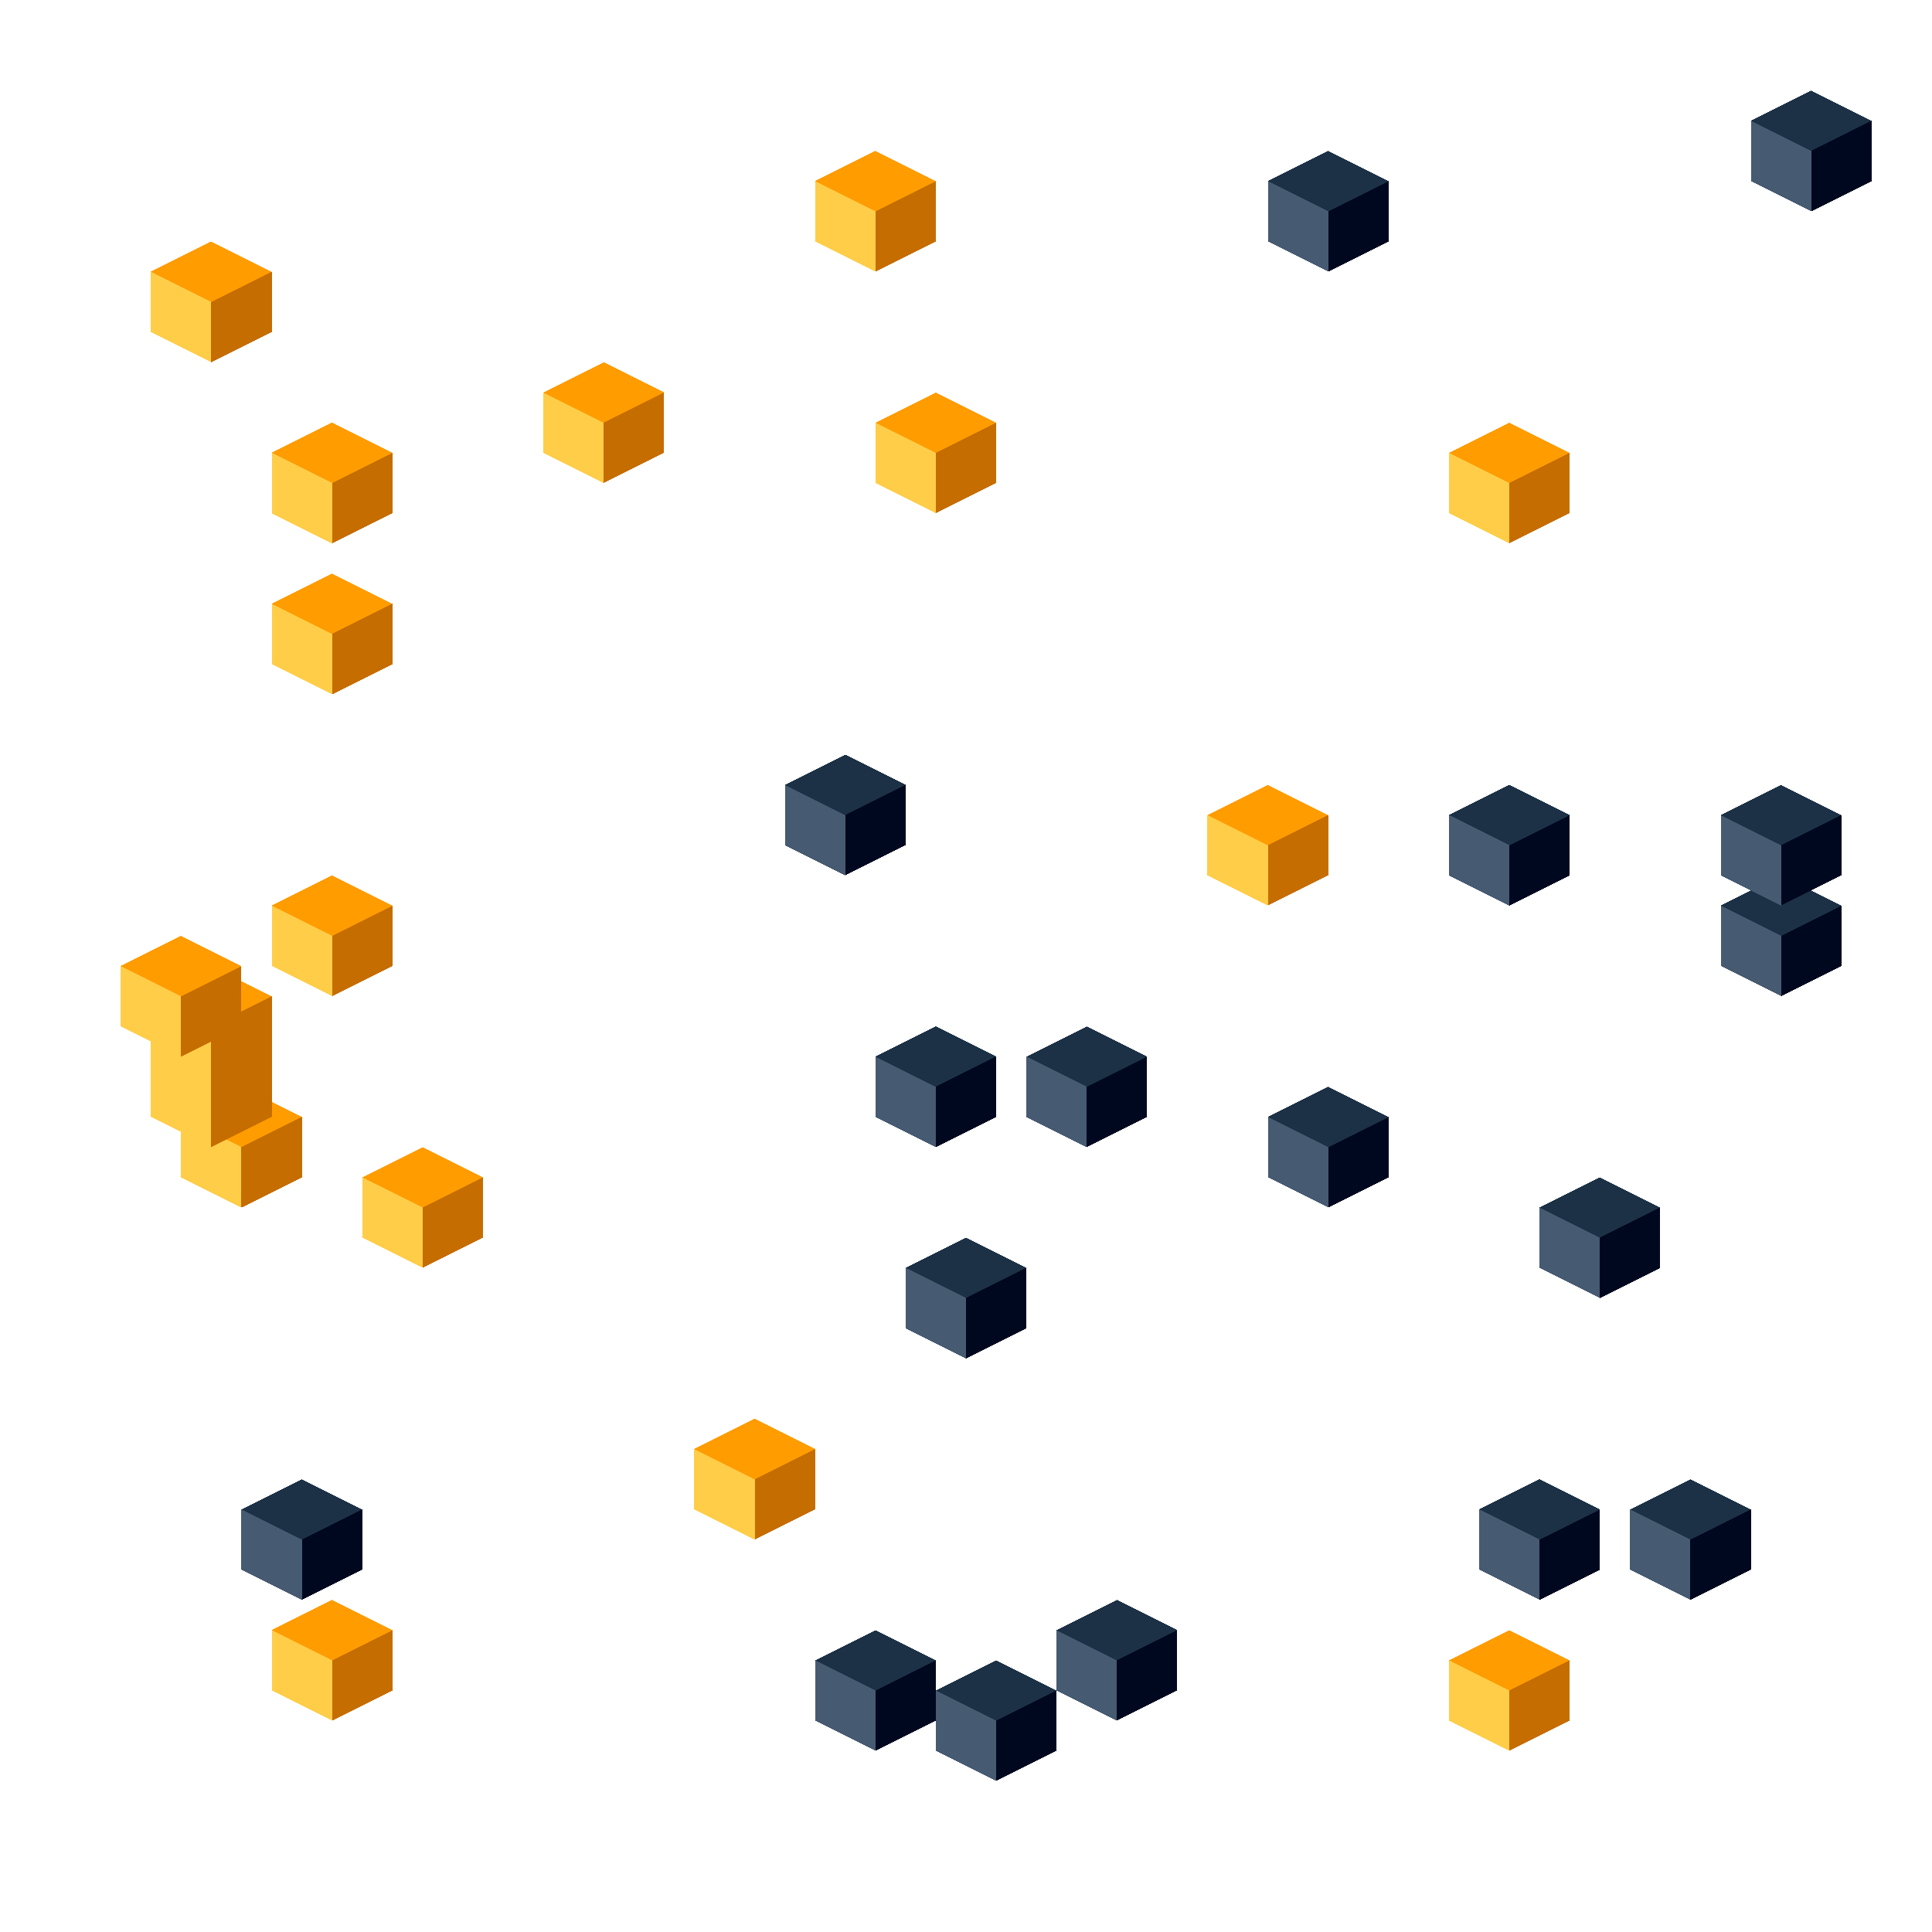 <svg xmlns="http://www.w3.org/2000/svg" version="1.1" xmlns:xlink="http://www.w3.org/1999/xlink" xmlns:svgjs="http://svgjs.dev/svgjs" viewBox="0 0 800 800"><g shape-rendering="crispEdges"><g><use xlink:href="#SvgjsSymbol1000" x="112.5" y="237.5" fill="#ff9c00"></use><use xlink:href="#SvgjsSymbol1001" x="112.5" y="237.5" fill="#ffcd48"></use><use xlink:href="#SvgjsSymbol1002" x="112.5" y="237.5" fill="#c66d00"></use></g><g><use xlink:href="#SvgjsSymbol1000" x="287.5" y="587.5" fill="#ff9c00"></use><use xlink:href="#SvgjsSymbol1001" x="287.5" y="587.5" fill="#ffcd48"></use><use xlink:href="#SvgjsSymbol1002" x="287.5" y="587.5" fill="#c66d00"></use></g><g><use xlink:href="#SvgjsSymbol1000" x="62.5" y="100" fill="#ff9c00"></use><use xlink:href="#SvgjsSymbol1001" x="62.5" y="100" fill="#ffcd48"></use><use xlink:href="#SvgjsSymbol1002" x="62.5" y="100" fill="#c66d00"></use></g><g><use xlink:href="#SvgjsSymbol1000" x="362.5" y="162.5" fill="#ff9c00"></use><use xlink:href="#SvgjsSymbol1001" x="362.5" y="162.5" fill="#ffcd48"></use><use xlink:href="#SvgjsSymbol1002" x="362.5" y="162.5" fill="#c66d00"></use></g><g><use xlink:href="#SvgjsSymbol1000" x="150" y="475" fill="#ff9c00"></use><use xlink:href="#SvgjsSymbol1001" x="150" y="475" fill="#ffcd48"></use><use xlink:href="#SvgjsSymbol1002" x="150" y="475" fill="#c66d00"></use></g><g><use xlink:href="#SvgjsSymbol1000" x="500" y="325" fill="#ff9c00"></use><use xlink:href="#SvgjsSymbol1001" x="500" y="325" fill="#ffcd48"></use><use xlink:href="#SvgjsSymbol1002" x="500" y="325" fill="#c66d00"></use></g><g><use xlink:href="#SvgjsSymbol1000" x="600" y="175" fill="#ff9c00"></use><use xlink:href="#SvgjsSymbol1001" x="600" y="175" fill="#ffcd48"></use><use xlink:href="#SvgjsSymbol1002" x="600" y="175" fill="#c66d00"></use></g><g><use xlink:href="#SvgjsSymbol1000" x="337.5" y="62.5" fill="#ff9c00"></use><use xlink:href="#SvgjsSymbol1001" x="337.5" y="62.5" fill="#ffcd48"></use><use xlink:href="#SvgjsSymbol1002" x="337.5" y="62.5" fill="#c66d00"></use></g><g><use xlink:href="#SvgjsSymbol1000" x="112.5" y="662.5" fill="#ff9c00"></use><use xlink:href="#SvgjsSymbol1001" x="112.5" y="662.5" fill="#ffcd48"></use><use xlink:href="#SvgjsSymbol1002" x="112.5" y="662.5" fill="#c66d00"></use></g><g><use xlink:href="#SvgjsSymbol1000" x="600" y="675" fill="#ff9c00"></use><use xlink:href="#SvgjsSymbol1001" x="600" y="675" fill="#ffcd48"></use><use xlink:href="#SvgjsSymbol1002" x="600" y="675" fill="#c66d00"></use></g><g><use xlink:href="#SvgjsSymbol1000" x="112.5" y="362.5" fill="#ff9c00"></use><use xlink:href="#SvgjsSymbol1001" x="112.5" y="362.5" fill="#ffcd48"></use><use xlink:href="#SvgjsSymbol1002" x="112.5" y="362.5" fill="#c66d00"></use></g><g><use xlink:href="#SvgjsSymbol1000" x="75" y="450" fill="#ff9c00"></use><use xlink:href="#SvgjsSymbol1001" x="75" y="450" fill="#ffcd48"></use><use xlink:href="#SvgjsSymbol1002" x="75" y="450" fill="#c66d00"></use></g><g><use xlink:href="#SvgjsSymbol1000" x="62.5" y="425" fill="#ff9c00"></use><use xlink:href="#SvgjsSymbol1001" x="62.5" y="425" fill="#ffcd48"></use><use xlink:href="#SvgjsSymbol1002" x="62.5" y="425" fill="#c66d00"></use></g><g><use xlink:href="#SvgjsSymbol1000" x="62.5" y="400" fill="#ff9c00"></use><use xlink:href="#SvgjsSymbol1001" x="62.5" y="400" fill="#ffcd48"></use><use xlink:href="#SvgjsSymbol1002" x="62.5" y="400" fill="#c66d00"></use></g><g><use xlink:href="#SvgjsSymbol1000" x="50" y="387.5" fill="#ff9c00"></use><use xlink:href="#SvgjsSymbol1001" x="50" y="387.5" fill="#ffcd48"></use><use xlink:href="#SvgjsSymbol1002" x="50" y="387.5" fill="#c66d00"></use></g><g><use xlink:href="#SvgjsSymbol1000" x="225" y="150" fill="#ff9c00"></use><use xlink:href="#SvgjsSymbol1001" x="225" y="150" fill="#ffcd48"></use><use xlink:href="#SvgjsSymbol1002" x="225" y="150" fill="#c66d00"></use></g><g><use xlink:href="#SvgjsSymbol1000" x="112.5" y="175" fill="#ff9c00"></use><use xlink:href="#SvgjsSymbol1001" x="112.5" y="175" fill="#ffcd48"></use><use xlink:href="#SvgjsSymbol1002" x="112.5" y="175" fill="#c66d00"></use></g><g><use xlink:href="#SvgjsSymbol1000" x="325" y="312.5" fill="#1c3146"></use><use xlink:href="#SvgjsSymbol1001" x="325" y="312.5" fill="#465a71"></use><use xlink:href="#SvgjsSymbol1002" x="325" y="312.5" fill="#00081f"></use></g><g><use xlink:href="#SvgjsSymbol1000" x="375" y="512.5" fill="#1c3146"></use><use xlink:href="#SvgjsSymbol1001" x="375" y="512.5" fill="#465a71"></use><use xlink:href="#SvgjsSymbol1002" x="375" y="512.5" fill="#00081f"></use></g><g><use xlink:href="#SvgjsSymbol1000" x="100" y="612.5" fill="#1c3146"></use><use xlink:href="#SvgjsSymbol1001" x="100" y="612.5" fill="#465a71"></use><use xlink:href="#SvgjsSymbol1002" x="100" y="612.5" fill="#00081f"></use></g><g><use xlink:href="#SvgjsSymbol1000" x="637.5" y="487.5" fill="#1c3146"></use><use xlink:href="#SvgjsSymbol1001" x="637.5" y="487.5" fill="#465a71"></use><use xlink:href="#SvgjsSymbol1002" x="637.5" y="487.5" fill="#00081f"></use></g><g><use xlink:href="#SvgjsSymbol1000" x="712.5" y="362.5" fill="#1c3146"></use><use xlink:href="#SvgjsSymbol1001" x="712.5" y="362.5" fill="#465a71"></use><use xlink:href="#SvgjsSymbol1002" x="712.5" y="362.5" fill="#00081f"></use></g><g><use xlink:href="#SvgjsSymbol1000" x="712.5" y="325" fill="#1c3146"></use><use xlink:href="#SvgjsSymbol1001" x="712.5" y="325" fill="#465a71"></use><use xlink:href="#SvgjsSymbol1002" x="712.5" y="325" fill="#00081f"></use></g><g><use xlink:href="#SvgjsSymbol1000" x="600" y="325" fill="#1c3146"></use><use xlink:href="#SvgjsSymbol1001" x="600" y="325" fill="#465a71"></use><use xlink:href="#SvgjsSymbol1002" x="600" y="325" fill="#00081f"></use></g><g><use xlink:href="#SvgjsSymbol1000" x="525" y="450" fill="#1c3146"></use><use xlink:href="#SvgjsSymbol1001" x="525" y="450" fill="#465a71"></use><use xlink:href="#SvgjsSymbol1002" x="525" y="450" fill="#00081f"></use></g><g><use xlink:href="#SvgjsSymbol1000" x="725" y="37.5" fill="#1c3146"></use><use xlink:href="#SvgjsSymbol1001" x="725" y="37.5" fill="#465a71"></use><use xlink:href="#SvgjsSymbol1002" x="725" y="37.5" fill="#00081f"></use></g><g><use xlink:href="#SvgjsSymbol1000" x="525" y="62.5" fill="#1c3146"></use><use xlink:href="#SvgjsSymbol1001" x="525" y="62.5" fill="#465a71"></use><use xlink:href="#SvgjsSymbol1002" x="525" y="62.5" fill="#00081f"></use></g><g><use xlink:href="#SvgjsSymbol1000" x="425" y="425" fill="#1c3146"></use><use xlink:href="#SvgjsSymbol1001" x="425" y="425" fill="#465a71"></use><use xlink:href="#SvgjsSymbol1002" x="425" y="425" fill="#00081f"></use></g><g><use xlink:href="#SvgjsSymbol1000" x="362.5" y="425" fill="#1c3146"></use><use xlink:href="#SvgjsSymbol1001" x="362.5" y="425" fill="#465a71"></use><use xlink:href="#SvgjsSymbol1002" x="362.5" y="425" fill="#00081f"></use></g><g><use xlink:href="#SvgjsSymbol1000" x="612.5" y="612.5" fill="#1c3146"></use><use xlink:href="#SvgjsSymbol1001" x="612.5" y="612.5" fill="#465a71"></use><use xlink:href="#SvgjsSymbol1002" x="612.5" y="612.5" fill="#00081f"></use></g><g><use xlink:href="#SvgjsSymbol1000" x="675" y="612.5" fill="#1c3146"></use><use xlink:href="#SvgjsSymbol1001" x="675" y="612.5" fill="#465a71"></use><use xlink:href="#SvgjsSymbol1002" x="675" y="612.5" fill="#00081f"></use></g><g><use xlink:href="#SvgjsSymbol1000" x="437.5" y="662.5" fill="#1c3146"></use><use xlink:href="#SvgjsSymbol1001" x="437.5" y="662.5" fill="#465a71"></use><use xlink:href="#SvgjsSymbol1002" x="437.5" y="662.5" fill="#00081f"></use></g><g><use xlink:href="#SvgjsSymbol1000" x="387.5" y="687.5" fill="#1c3146"></use><use xlink:href="#SvgjsSymbol1001" x="387.5" y="687.5" fill="#465a71"></use><use xlink:href="#SvgjsSymbol1002" x="387.5" y="687.5" fill="#00081f"></use></g><g><use xlink:href="#SvgjsSymbol1000" x="337.5" y="675" fill="#1c3146"></use><use xlink:href="#SvgjsSymbol1001" x="337.5" y="675" fill="#465a71"></use><use xlink:href="#SvgjsSymbol1002" x="337.5" y="675" fill="#00081f"></use></g></g><symbol id="SvgjsSymbol1000"><polygon points="0,12.5 25,0 50,12.5 25,25"></polygon></symbol><symbol id="SvgjsSymbol1001"><polygon points="0,12.5 25,25 25,50 0,37.5"></polygon></symbol><symbol id="SvgjsSymbol1002"><polygon points="25,25 50,12.5 50,37.5 25,50"></polygon></symbol><g></g></svg>